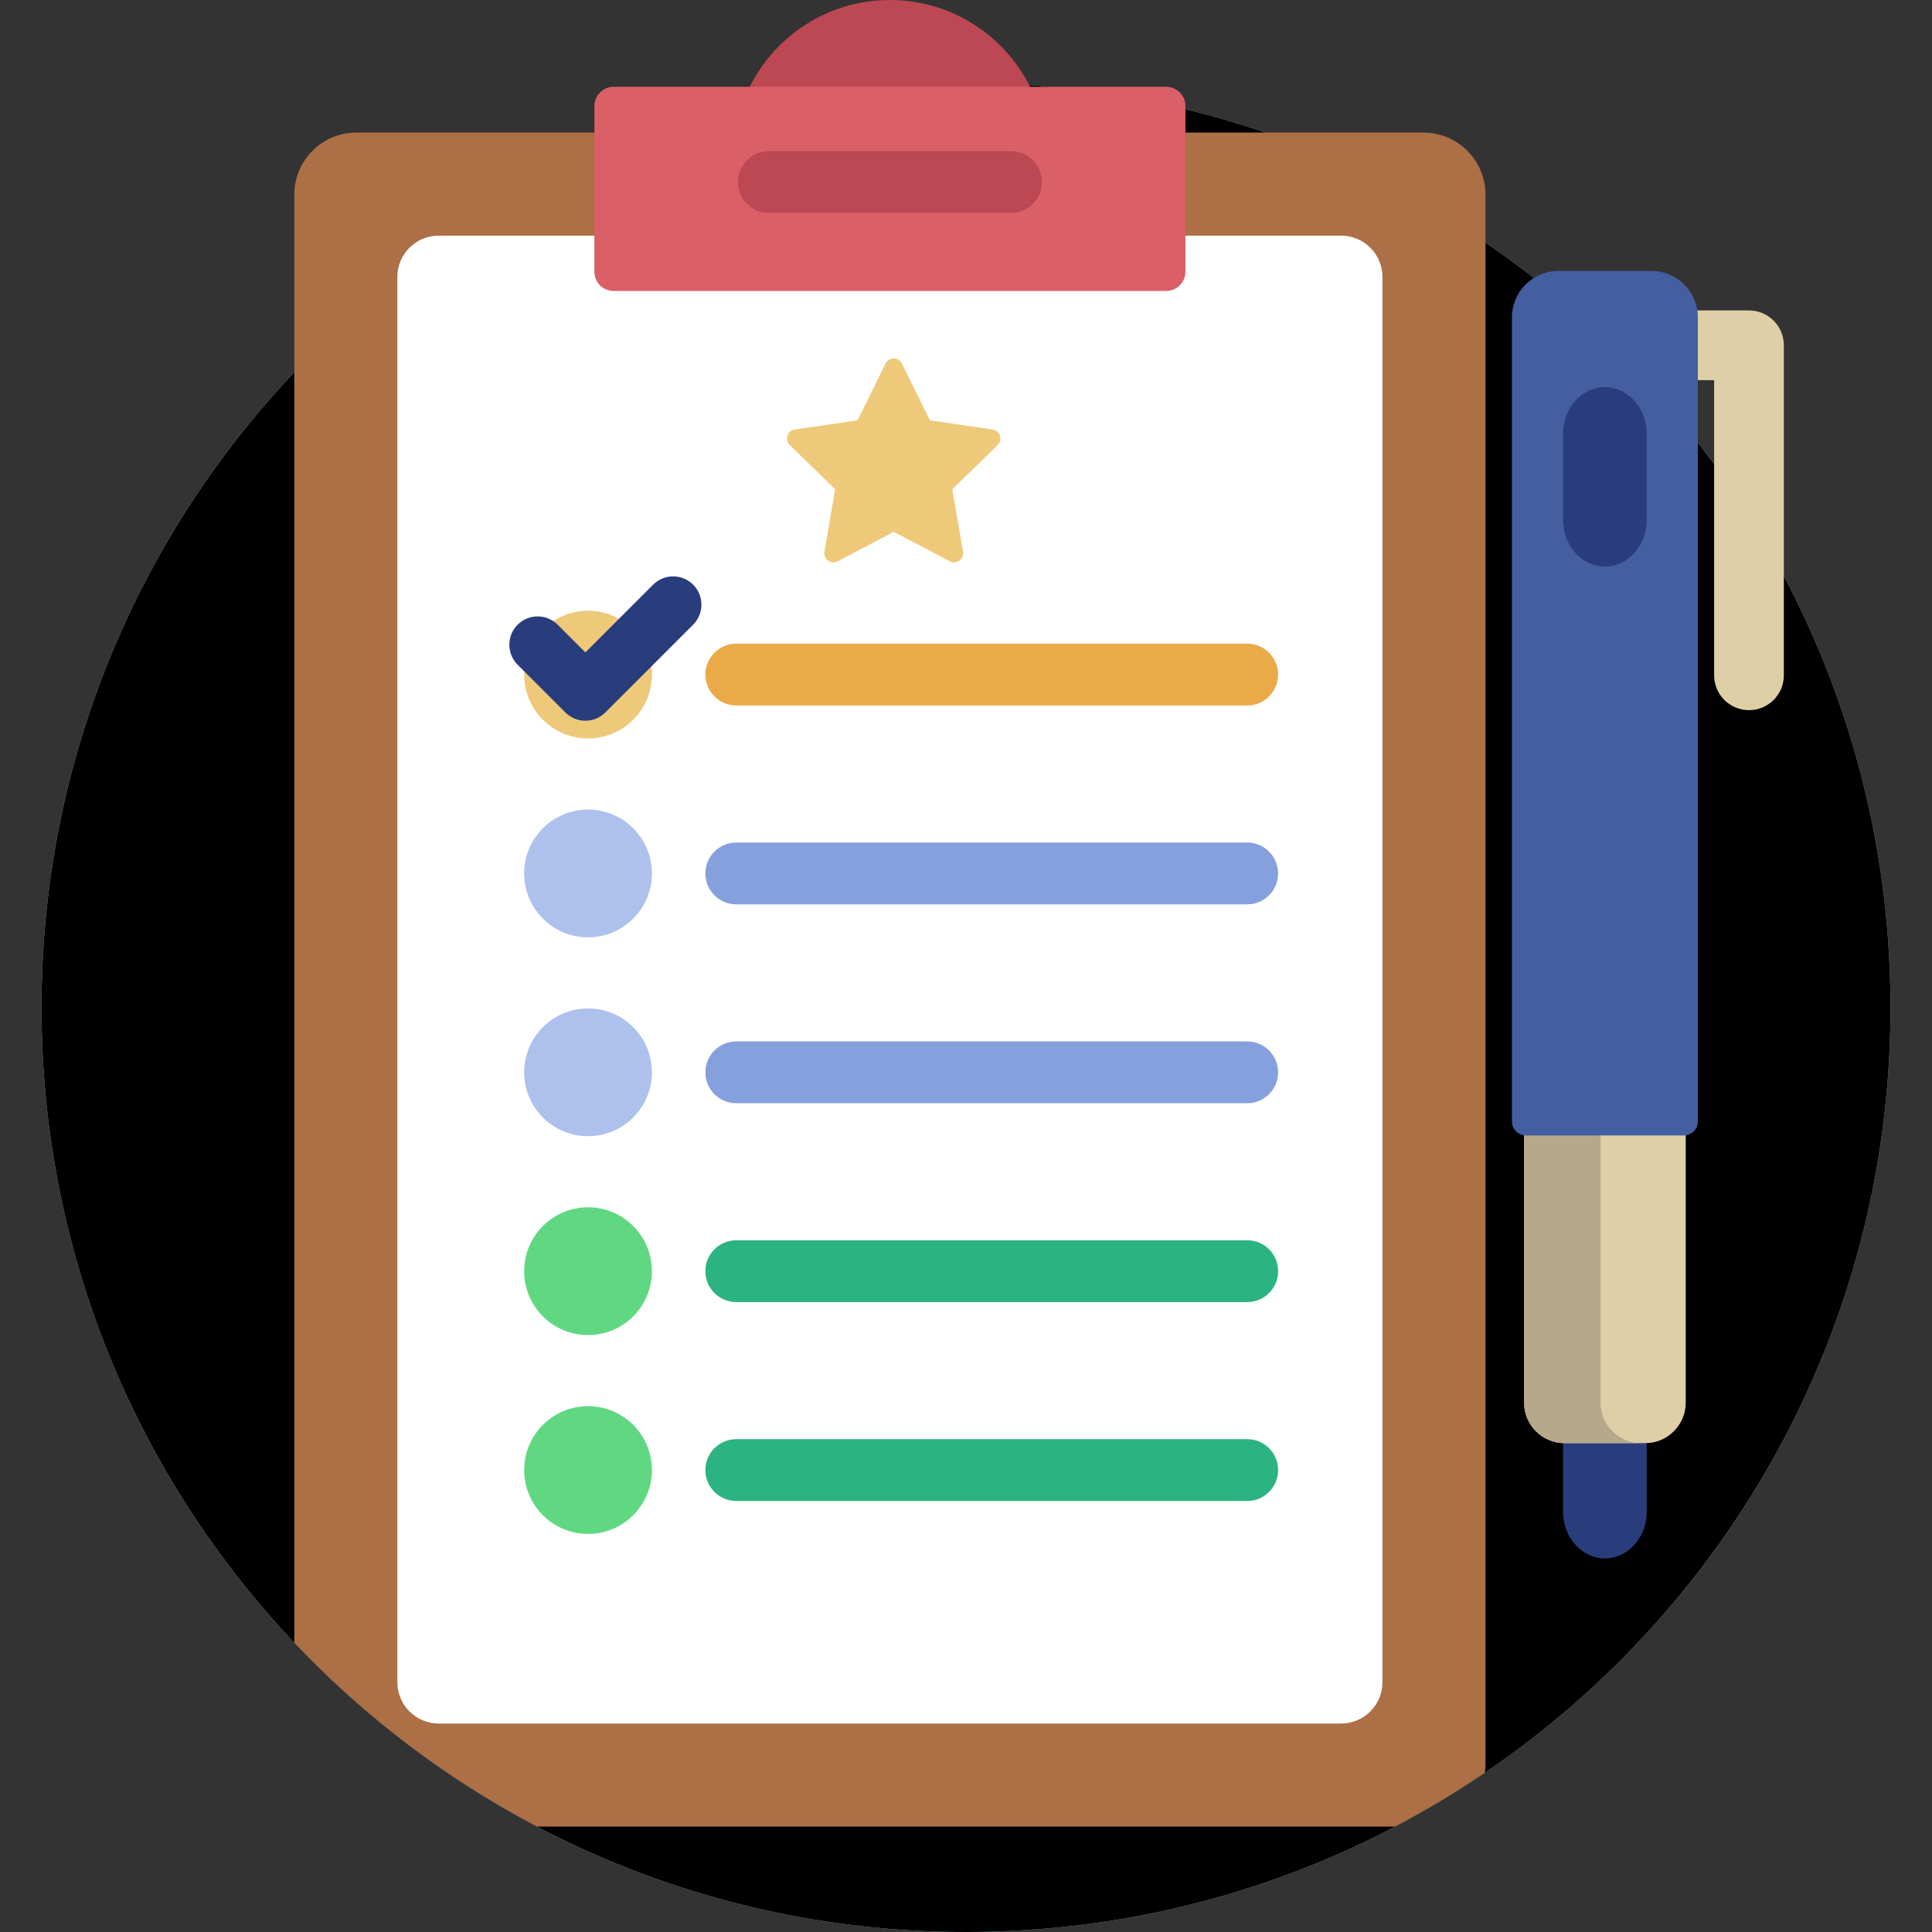 <svg height="512pt" viewBox="-11 0 512 512" width="512pt" xmlns="http://www.w3.org/2000/svg">
    <rect x="-11" y="0" width="512" height="512" fill="#333333" stroke="none"/>
    <path
        d="m490 267c0 135.309-109.691 245-245 245s-245-109.691-245-245 109.691-245 245-245 245 109.691 245 245zm0 0"
        fill="#91e0e8" />
    <path
        d="m490 267c0 135.309-109.691 245-245 245s-245-109.691-245-245 109.691-245 245-245 245 109.691 245 245zm0 0"
        fill="hsl(202, 80%, 60%)" />
    <path
        d="m366.281 35.137h-64.133v36.895c0 2.25-1.832 4.082-4.086 4.082h-146.461c-2.25 0-4.086-1.832-4.086-4.082v-36.895h-64.129c-9.016 0-16.387 7.375-16.387 16.383v383.816c18.52 19.574 40.234 36.09 64.309 48.723h227.383c8.227-4.316 16.18-9.078 23.824-14.27.09-.691.152-1.395.152-2.113v-416.156c0-9.008-7.375-16.383-16.387-16.383zm0 0"
        fill="#ac6f46" />
    <path
        d="m262.465 24c-6.605-14.172-20.965-24-37.629-24-16.668 0-31.031 9.828-37.633 24zm0 0"
        fill="#bc4853" />
    <path
        d="m344.438 62.445h-42.289v9.582c0 2.254-1.832 4.086-4.086 4.086h-146.461c-2.25 0-4.086-1.832-4.086-4.086v-9.582h-42.285c-6.008 0-10.926 4.914-10.926 10.922v372.465c0 6.008 4.918 10.922 10.926 10.922h239.207c6.008 0 10.922-4.914 10.922-10.922v-372.465c0-6.008-4.914-10.922-10.922-10.922zm0 0"
        fill="#fff" />
    <path
        d="m303.148 72.027c0 2.797-2.289 5.086-5.086 5.086h-146.461c-2.797 0-5.086-2.289-5.086-5.086v-43.941c0-2.797 2.289-5.086 5.086-5.086h146.461c2.797 0 5.086 2.289 5.086 5.086zm0 0"
        fill="#db5f67" />
    <path
        d="m256.926 56.438h-64.184c-4.523 0-8.191-3.668-8.191-8.191 0-4.523 3.668-8.191 8.191-8.191h64.184c4.523 0 8.191 3.668 8.191 8.191 0 4.523-3.668 8.191-8.191 8.191zm0 0"
        fill="#bc4853" />
    <path
        d="m319.523 186.965h-135.402c-4.523 0-8.191-3.668-8.191-8.195 0-4.523 3.668-8.191 8.191-8.191h135.402c4.523 0 8.191 3.668 8.191 8.191 0 4.527-3.668 8.195-8.191 8.195zm0 0"
        fill="#ebaa48" />
    <path
        d="m148.723 188.098c-1.227 1.227-2.859 1.902-4.594 1.902-1.738 0-3.371-.676-4.598-1.902l-11.477-11.477c-.086.707-.148 1.418-.148 2.148 0 9.352 7.578 16.93 16.93 16.93 9.352 0 16.93-7.578 16.93-16.93 0-1.156-.117-2.285-.336-3.375zm0 0"
        fill="#eec97a" />
    <path
        d="m136.074 166.254 8.051 8.055 9.805-9.801c-2.629-1.68-5.746-2.668-9.094-2.668-3.801 0-7.297 1.27-10.121 3.383.492.281.949.621 1.359 1.031zm0 0"
        fill="#eec97a" />
    <path
        d="m319.523 239.664h-135.402c-4.523 0-8.191-3.668-8.191-8.191 0-4.523 3.668-8.191 8.191-8.191h135.402c4.523 0 8.191 3.668 8.191 8.191 0 4.523-3.668 8.191-8.191 8.191zm0 0"
        fill="#85a0dd" />
    <path
        d="m161.766 231.473c0 9.352-7.582 16.93-16.93 16.93-9.352 0-16.93-7.578-16.93-16.93 0-9.352 7.578-16.93 16.93-16.93 9.348 0 16.93 7.578 16.93 16.93zm0 0"
        fill="#aec1ed" />
    <path
        d="m319.523 292.367h-135.402c-4.523 0-8.191-3.668-8.191-8.191 0-4.523 3.668-8.191 8.191-8.191h135.402c4.523 0 8.191 3.668 8.191 8.191 0 4.523-3.668 8.191-8.191 8.191zm0 0"
        fill="#85a0dd" />
    <path
        d="m161.766 284.176c0 9.348-7.582 16.93-16.93 16.93-9.352 0-16.93-7.582-16.93-16.93 0-9.352 7.578-16.93 16.93-16.93 9.348 0 16.93 7.578 16.93 16.93zm0 0"
        fill="#aec1ed" />
    <path
        d="m319.523 345.07h-135.402c-4.523 0-8.191-3.668-8.191-8.191 0-4.527 3.668-8.195 8.191-8.195h135.402c4.523 0 8.191 3.668 8.191 8.195 0 4.523-3.668 8.191-8.191 8.191zm0 0"
        fill="#2bb381" />
    <path
        d="m161.766 336.879c0 9.348-7.582 16.93-16.93 16.93-9.352 0-16.93-7.582-16.93-16.93 0-9.352 7.578-16.934 16.93-16.934 9.348 0 16.93 7.582 16.93 16.934zm0 0"
        fill="#60d882" />
    <path
        d="m319.523 397.773h-135.402c-4.523 0-8.191-3.668-8.191-8.195 0-4.523 3.668-8.188 8.191-8.188h135.402c4.523 0 8.191 3.664 8.191 8.188 0 4.527-3.668 8.195-8.191 8.195zm0 0"
        fill="#2bb381" />
    <path
        d="m161.766 389.578c0 9.352-7.582 16.93-16.93 16.93-9.352 0-16.93-7.578-16.93-16.93 0-9.348 7.578-16.93 16.93-16.93 9.348 0 16.93 7.582 16.93 16.93zm0 0"
        fill="#60d882" />
    <path
        d="m144.125 191c-1.918 0-3.84-.73-5.301-2.195l-12.648-12.648c-2.93-2.93-2.93-7.68 0-10.609 2.926-2.926 7.676-2.926 10.605 0l7.348 7.348 17.953-17.953c2.93-2.93 7.68-2.93 10.609 0 2.926 2.93 2.926 7.676 0 10.605l-23.262 23.258c-1.465 1.465-3.383 2.195-5.305 2.195zm0 0"
        fill="#293d7c" />
    <path
        d="m209.859 149.027c-.5 0-1-.156-1.418-.457-.742-.543-1.113-1.457-.961-2.359l2.84-16.555-12.027-11.723c-.656-.641-.895-1.602-.609-2.473.285-.875 1.039-1.512 1.949-1.641l16.621-2.418 7.43-15.059c.41-.824 1.246-1.348 2.164-1.348.918 0 1.758.523 2.164 1.348l7.43 15.059 16.621 2.418c.91.129 1.664.766 1.949 1.641.285.871.047 1.832-.609 2.473l-12.027 11.723 2.84 16.555c.152.902-.219 1.816-.961 2.359-.418.301-.918.457-1.418.457-.383 0-.77-.09-1.121-.273l-14.867-7.816-14.867 7.816c-.352.184-.738.273-1.121.273zm0 0"
        fill="#eec97a" />
    <path
        d="m452.5 82.266h-14.715c.102.602.164 1.219.164 1.848v16.629h5.312v78.219c0 5.102 4.137 9.238 9.238 9.238s9.238-4.137 9.238-9.238v-87.457c0-5.102-4.137-9.238-9.238-9.238zm0 0"
        fill="#decfa7" />
    <path
        d="m425.023 381.449h-21.418c-.129 0-.254-.012-.379-.02v19.25c0 6.777 4.988 12.32 11.086 12.32s11.086-5.543 11.086-12.32v-19.25c-.125.008-.246.02-.375.02zm0 0"
        fill="#293d7c" />
    <path
        d="m435.254 299.906h-41.879c-.164 0-.324-.02-.477-.047v71.883c0 5.891 4.816 10.707 10.707 10.707h21.418c5.891 0 10.711-4.816 10.711-10.707v-71.887c-.156.031-.316.051-.48.051zm0 0"
        fill="#decfa7" />
    <path
        d="m413.164 371.742v-71.836h-19.789c-.164 0-.324-.02-.477-.047v71.883c0 5.891 4.816 10.707 10.707 10.707h20.266c-5.891 0-10.707-4.816-10.707-10.707zm0 0"
        fill="#b6a88a" />
    <path
        d="m393.375 300.906c-2.043 0-3.695-1.652-3.695-3.691v-213.102c0-6.793 5.523-12.316 12.316-12.316h24.637c6.793 0 12.316 5.523 12.316 12.316v213.102c0 2.039-1.652 3.691-3.695 3.691zm0 0"
        fill="#445ea0" />
    <path
        d="m425.398 137.816c0 6.777-4.988 12.32-11.086 12.32s-11.086-5.543-11.086-12.32v-22.91c0-6.773 4.988-12.316 11.086-12.316s11.086 5.543 11.086 12.316zm0 0"
        fill="#293d7c" />
</svg>